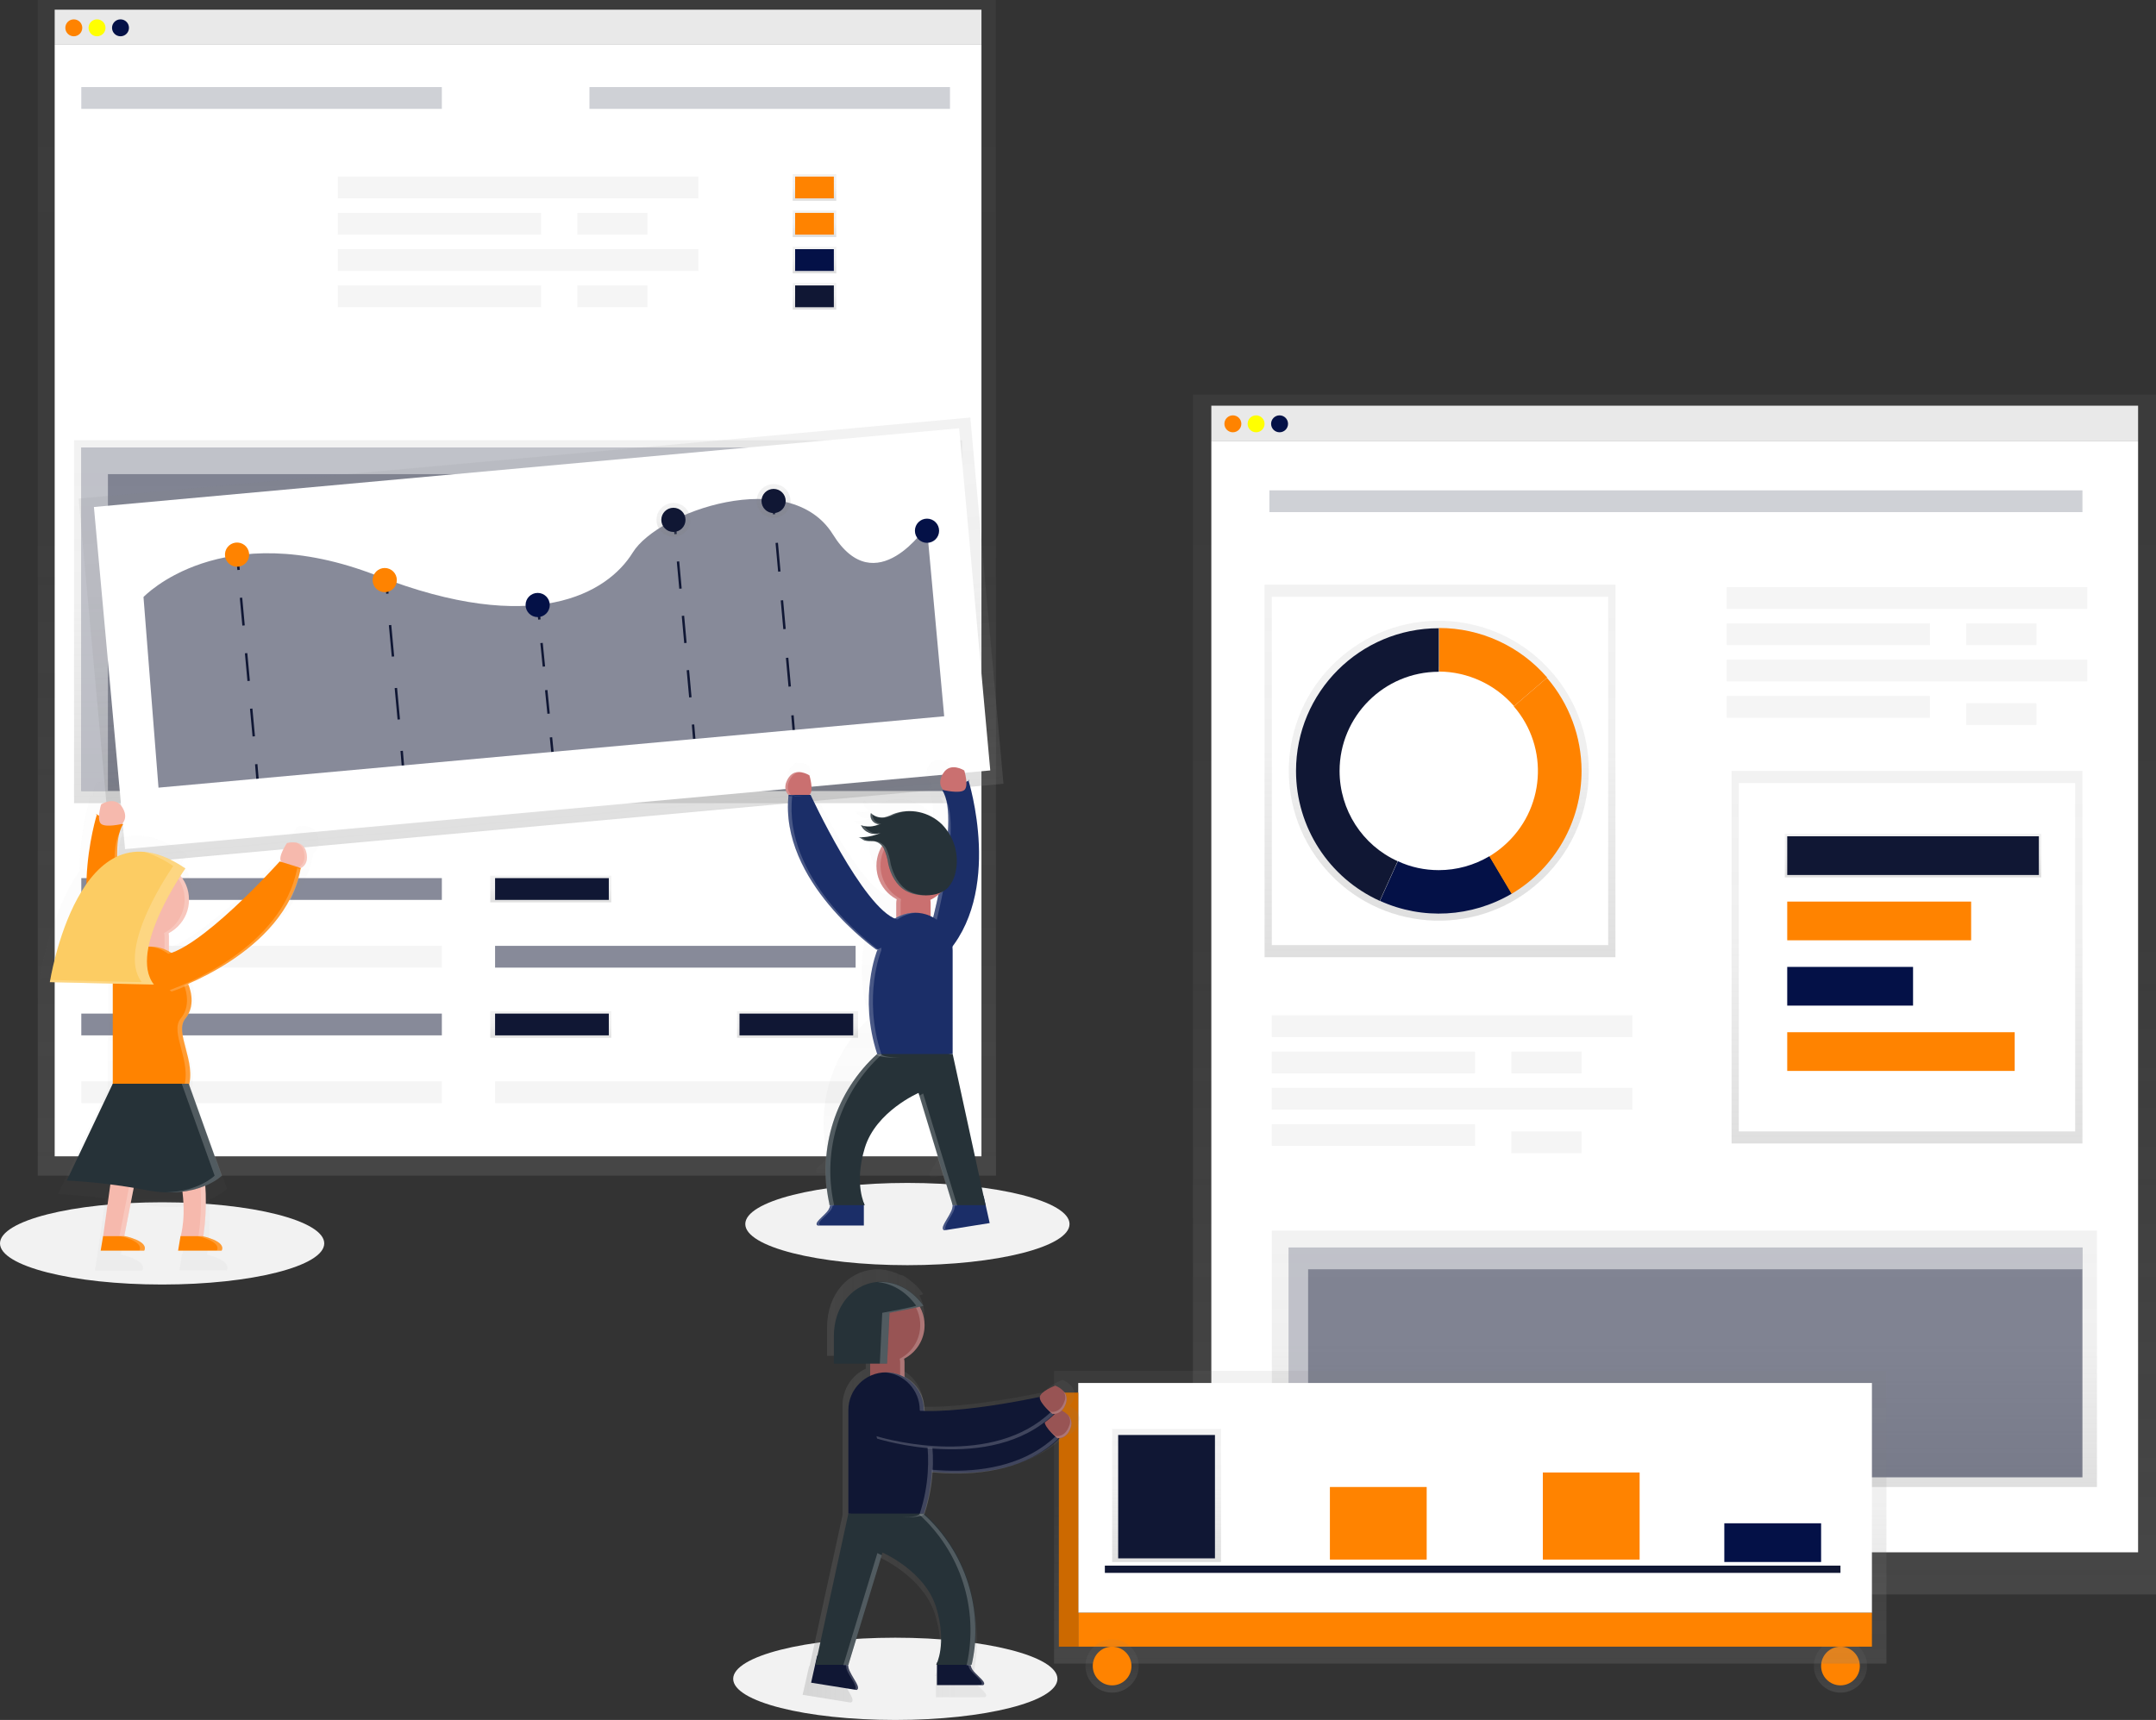 <?xml version="1.0" encoding="utf-8"?>
<!-- Generator: Adobe Illustrator 24.2.1, SVG Export Plug-In . SVG Version: 6.00 Build 0)  -->
<svg version="1.1" id="ea98fdbc-a252-4665-af64-abf278d5674c"
	 xmlns="http://www.w3.org/2000/svg" xmlns:xlink="http://www.w3.org/1999/xlink" x="0px" y="0px" viewBox="0 0 891 711"
	 style="enable-background:new 0 0 891 711;" xml:space="preserve">
<rect x="0" y="0" width="891" height="711" fill="#333333" stroke="none"/>
<style type="text/css">
	.st0{fill:#F2F2F2;}
	.st1{fill:#F5F5F5;}
	.st2{fill:url(#SVGID_1_);}
	.st3{fill:#FFFFFF;}
	.st4{fill:#FF8300;}
	.st5{fill:#FFFF00;}
	.st6{fill:#041147;}
	.st7{opacity:0.2;}
	.st8{fill:#101734;}
	.st9{opacity:0.5;fill:#101734;enable-background:new    ;}
	.st10{fill:url(#SVGID_2_);}
	.st11{fill:url(#SVGID_3_);}
	.st12{fill:url(#SVGID_4_);}
	.st13{fill:url(#SVGID_5_);}
	.st14{fill:url(#SVGID_6_);}
	.st15{fill:url(#SVGID_7_);}
	.st16{fill:url(#SVGID_8_);}
	.st17{fill:url(#SVGID_9_);}
	.st18{opacity:0.5;fill:#FFFFFF;enable-background:new    ;}
	.st19{fill:url(#SVGID_10_);}
	.st20{fill:none;stroke:#101734;stroke-miterlimit:10;}
	.st21{fill:none;stroke:#101734;stroke-miterlimit:10;stroke-dasharray:11.51,11.51;}
	.st22{fill:none;stroke:#101734;stroke-miterlimit:10;stroke-dasharray:13.06,13.06;}
	.st23{fill:none;stroke:#101734;stroke-miterlimit:10;stroke-dasharray:9.79,9.79;}
	.st24{fill:none;stroke:#101734;stroke-miterlimit:10;stroke-dasharray:11.28,11.28;}
	.st25{fill:none;stroke:#101734;stroke-miterlimit:10;stroke-dasharray:11.93,11.93;}
	.st26{fill:url(#SVGID_11_);}
	.st27{fill:url(#SVGID_12_);}
	.st28{fill:url(#SVGID_13_);}
	.st29{fill:url(#SVGID_14_);}
	.st30{fill:#CA7070;}
	.st31{fill:#1B2E68;}
	.st32{opacity:0.2;fill:#FFFFFF;enable-background:new    ;}
	.st33{fill:#263238;}
	.st34{fill:url(#SVGID_15_);}
	.st35{fill:url(#SVGID_16_);}
	.st36{fill:#F6B9AD;}
	.st37{fill:#FCCC63;}
	.st38{fill:url(#SVGID_17_);}
	.st39{fill:url(#SVGID_18_);}
	.st40{fill:url(#SVGID_19_);}
	.st41{fill:url(#SVGID_20_);}
	.st42{fill:url(#SVGID_21_);}
	.st43{fill:url(#SVGID_22_);}
	.st44{fill:url(#SVGID_23_);}
	.st45{fill:url(#SVGID_24_);}
	.st46{fill:none;stroke:#101734;stroke-width:3;stroke-miterlimit:10;}
	.st47{fill:url(#SVGID_25_);}
	.st48{fill:url(#SVGID_26_);}
	.st49{opacity:0.2;enable-background:new    ;}
	.st50{fill:url(#SVGID_27_);}
	.st51{fill:#985454;}
</style>
<ellipse class="st0" cx="370" cy="694" rx="67" ry="17"/>
<ellipse class="st0" cx="375" cy="506" rx="67" ry="17"/>
<ellipse class="st0" cx="67" cy="514" rx="67" ry="17"/>
<rect x="22.6" y="4" class="st1" width="383" height="14.5"/>
<linearGradient id="SVGID_1_" gradientUnits="userSpaceOnUse" x1="213.62" y1="225" x2="213.62" y2="711" gradientTransform="matrix(1 0 0 -1 0 711)">
	<stop  offset="0" style="stop-color:#808080;stop-opacity:0.25"/>
	<stop  offset="0.54" style="stop-color:#808080;stop-opacity:0.12"/>
	<stop  offset="1" style="stop-color:#808080;stop-opacity:0.1"/>
</linearGradient>
<rect x="15.6" class="st2" width="396" height="486"/>
<rect x="22.6" y="18.5" class="st3" width="383" height="459.5"/>
<circle class="st4" cx="30.5" cy="11.5" r="3.5"/>
<circle class="st5" cx="40.1" cy="11.5" r="3.5"/>
<circle class="st6" cx="49.8" cy="11.5" r="3.5"/>
<g class="st7">
	<rect x="33.6" y="36" class="st8" width="149" height="9"/>
</g>
<rect x="139.6" y="73" class="st1" width="149" height="9"/>
<rect x="33.6" y="363" class="st9" width="149" height="9"/>
<linearGradient id="SVGID_2_" gradientUnits="userSpaceOnUse" x1="227.62" y1="338" x2="227.62" y2="349" gradientTransform="matrix(1 0 0 -1 0 711)">
	<stop  offset="0" style="stop-color:#808080;stop-opacity:0.25"/>
	<stop  offset="0.54" style="stop-color:#808080;stop-opacity:0.12"/>
	<stop  offset="1" style="stop-color:#808080;stop-opacity:0.1"/>
</linearGradient>
<rect x="202.6" y="362" class="st10" width="50" height="11"/>
<linearGradient id="SVGID_3_" gradientUnits="userSpaceOnUse" x1="227.62" y1="282" x2="227.62" y2="293" gradientTransform="matrix(1 0 0 -1 0 711)">
	<stop  offset="0" style="stop-color:#808080;stop-opacity:0.25"/>
	<stop  offset="0.54" style="stop-color:#808080;stop-opacity:0.12"/>
	<stop  offset="1" style="stop-color:#808080;stop-opacity:0.1"/>
</linearGradient>
<rect x="202.6" y="418" class="st11" width="50" height="11"/>
<linearGradient id="SVGID_4_" gradientUnits="userSpaceOnUse" x1="329.62" y1="282" x2="329.62" y2="293" gradientTransform="matrix(1 0 0 -1 0 711)">
	<stop  offset="0" style="stop-color:#808080;stop-opacity:0.25"/>
	<stop  offset="0.54" style="stop-color:#808080;stop-opacity:0.12"/>
	<stop  offset="1" style="stop-color:#808080;stop-opacity:0.1"/>
</linearGradient>
<rect x="304.6" y="418" class="st12" width="50" height="11"/>
<rect x="204.6" y="363" class="st8" width="47" height="9"/>
<rect x="204.6" y="419" class="st8" width="47" height="9"/>
<rect x="305.6" y="419" class="st8" width="47" height="9"/>
<rect x="33.6" y="391" class="st1" width="149" height="9"/>
<rect x="204.6" y="391" class="st9" width="149" height="9"/>
<rect x="204.6" y="447" class="st1" width="149" height="9"/>
<rect x="33.6" y="419" class="st9" width="149" height="9"/>
<rect x="33.6" y="447" class="st1" width="149" height="9"/>
<rect x="139.6" y="88" class="st1" width="84" height="9"/>
<rect x="238.6" y="88" class="st1" width="29" height="9"/>
<rect x="139.6" y="118" class="st1" width="84" height="9"/>
<rect x="238.6" y="118" class="st1" width="29" height="9"/>
<rect x="139.6" y="103" class="st1" width="149" height="9"/>
<g class="st7">
	<rect x="243.6" y="36" class="st8" width="149" height="9"/>
</g>
<linearGradient id="SVGID_5_" gradientUnits="userSpaceOnUse" x1="336.62" y1="628" x2="336.62" y2="639" gradientTransform="matrix(1 0 0 -1 0 711)">
	<stop  offset="0" style="stop-color:#808080;stop-opacity:0.25"/>
	<stop  offset="0.54" style="stop-color:#808080;stop-opacity:0.12"/>
	<stop  offset="1" style="stop-color:#808080;stop-opacity:0.1"/>
</linearGradient>
<rect x="327.6" y="72" class="st13" width="18" height="11"/>
<linearGradient id="SVGID_6_" gradientUnits="userSpaceOnUse" x1="336.62" y1="613" x2="336.62" y2="624" gradientTransform="matrix(1 0 0 -1 0 711)">
	<stop  offset="0" style="stop-color:#808080;stop-opacity:0.25"/>
	<stop  offset="0.54" style="stop-color:#808080;stop-opacity:0.12"/>
	<stop  offset="1" style="stop-color:#808080;stop-opacity:0.1"/>
</linearGradient>
<rect x="327.6" y="87" class="st14" width="18" height="11"/>
<linearGradient id="SVGID_7_" gradientUnits="userSpaceOnUse" x1="336.62" y1="598" x2="336.62" y2="609" gradientTransform="matrix(1 0 0 -1 0 711)">
	<stop  offset="0" style="stop-color:#808080;stop-opacity:0.25"/>
	<stop  offset="0.54" style="stop-color:#808080;stop-opacity:0.12"/>
	<stop  offset="1" style="stop-color:#808080;stop-opacity:0.1"/>
</linearGradient>
<rect x="327.6" y="102" class="st15" width="18" height="11"/>
<rect x="328.6" y="73" class="st4" width="16" height="9"/>
<rect x="328.6" y="88" class="st4" width="16" height="9"/>
<rect x="328.6" y="103" class="st6" width="16" height="9"/>
<linearGradient id="SVGID_8_" gradientUnits="userSpaceOnUse" x1="336.62" y1="583" x2="336.62" y2="594" gradientTransform="matrix(1 0 0 -1 0 711)">
	<stop  offset="0" style="stop-color:#808080;stop-opacity:0.25"/>
	<stop  offset="0.54" style="stop-color:#808080;stop-opacity:0.12"/>
	<stop  offset="1" style="stop-color:#808080;stop-opacity:0.1"/>
</linearGradient>
<rect x="327.6" y="117" class="st16" width="18" height="11"/>
<rect x="328.6" y="118" class="st8" width="16" height="9"/>
<linearGradient id="SVGID_9_" gradientUnits="userSpaceOnUse" x1="214.12" y1="379" x2="214.12" y2="529" gradientTransform="matrix(1 0 0 -1 0 711)">
	<stop  offset="0" style="stop-color:#808080;stop-opacity:0.25"/>
	<stop  offset="0.54" style="stop-color:#808080;stop-opacity:0.12"/>
	<stop  offset="1" style="stop-color:#808080;stop-opacity:0.1"/>
</linearGradient>
<rect x="30.6" y="182" class="st17" width="367" height="150"/>
<rect x="33.6" y="185" class="st9" width="359" height="142"/>
<polygon class="st18" points="44.6,196 392.6,196 392.6,185 33.6,185 33.6,327 44.6,327 "/>
<linearGradient id="SVGID_10_" gradientUnits="userSpaceOnUse" x1="382.168" y1="223.557" x2="382.168" y2="375.557" gradientTransform="matrix(0.996 -9.063258e-02 -9.063258e-02 -0.996 -129.841 597.992)">
	<stop  offset="0" style="stop-color:#808080;stop-opacity:0.25"/>
	<stop  offset="0.54" style="stop-color:#808080;stop-opacity:0.12"/>
	<stop  offset="1" style="stop-color:#808080;stop-opacity:0.1"/>
</linearGradient>
<polygon class="st19" points="32.5,206.1 401,172.6 414.7,324 46.3,357.5 "/>
<rect x="44.5" y="193" transform="matrix(0.996 -9.063258e-02 9.063258e-02 0.996 -23.003 21.389)" class="st3" width="359" height="142"/>
<path class="st9" d="M65.5,325.6l-6.2-78.8c0,0,32-34,96.6-8.8s95.1,7.4,105.6-9.6s65-36,82.7-7.5c17.7,28.5,38.8-3.5,38.8-3.5
	l7.2,78.7L65.5,325.6z"/>
<line class="st20" x1="98" y1="229.7" x2="98.6" y2="235.6"/>
<line class="st21" x1="99.6" y1="247.1" x2="105.4" y2="310.2"/>
<line class="st20" x1="105.9" y1="315.9" x2="106.4" y2="321.9"/>
<line class="st20" x1="159.5" y1="239.4" x2="160.1" y2="245.4"/>
<line class="st22" x1="161.2" y1="258.4" x2="165.4" y2="303.9"/>
<line class="st20" x1="166" y1="310.4" x2="166.5" y2="316.4"/>
<line class="st20" x1="222.3" y1="250.1" x2="222.9" y2="256.1"/>
<line class="st23" x1="223.8" y1="265.8" x2="227.2" y2="299.9"/>
<line class="st20" x1="227.7" y1="304.8" x2="228.3" y2="310.8"/>
<line class="st20" x1="278.6" y1="214.8" x2="279.2" y2="220.8"/>
<line class="st24" x1="280.2" y1="232.1" x2="285.8" y2="293.8"/>
<line class="st20" x1="286.4" y1="299.5" x2="286.9" y2="305.4"/>
<line class="st20" x1="319.4" y1="206.6" x2="319.9" y2="212.6"/>
<line class="st25" x1="321" y1="224.4" x2="326.9" y2="289.8"/>
<line class="st20" x1="327.5" y1="295.7" x2="328" y2="301.7"/>
<ellipse transform="matrix(7.006083e-02 -0.998 0.998 7.006083e-02 -137.725 310.814)" class="st4" cx="97.8" cy="229.3" rx="5" ry="5"/>
<circle class="st4" cx="159" cy="239.8" r="5"/>
<circle class="st6" cx="222.2" cy="250.1" r="5"/>
<linearGradient id="SVGID_11_" gradientUnits="userSpaceOnUse" x1="441.178" y1="337.567" x2="441.178" y2="351.567" gradientTransform="matrix(0.996 -9.063258e-02 -9.063258e-02 -0.996 -129.851 597.996)">
	<stop  offset="0" style="stop-color:#808080;stop-opacity:0.25"/>
	<stop  offset="0.54" style="stop-color:#808080;stop-opacity:0.12"/>
	<stop  offset="1" style="stop-color:#808080;stop-opacity:0.1"/>
</linearGradient>
<circle class="st26" cx="278.3" cy="214.9" r="7"/>
<linearGradient id="SVGID_12_" gradientUnits="userSpaceOnUse" x1="483.168" y1="341.558" x2="483.168" y2="355.558" gradientTransform="matrix(0.996 -9.063258e-02 -9.063258e-02 -0.996 -129.843 597.989)">
	<stop  offset="0" style="stop-color:#808080;stop-opacity:0.25"/>
	<stop  offset="0.54" style="stop-color:#808080;stop-opacity:0.12"/>
	<stop  offset="1" style="stop-color:#808080;stop-opacity:0.1"/>
</linearGradient>
<circle class="st27" cx="319.7" cy="207.1" r="7"/>
<circle class="st8" cx="278.3" cy="214.9" r="5"/>
<circle class="st8" cx="319.7" cy="207.1" r="5"/>
<circle class="st6" cx="383.1" cy="219.4" r="5"/>
<g class="st7">
	
		<linearGradient id="SVGID_13_" gradientUnits="userSpaceOnUse" x1="547.957" y1="297.58" x2="547.957" y2="297.84" gradientTransform="matrix(1 0 0 -1 -154.5 616.52)">
		<stop  offset="0" style="stop-color:#808080;stop-opacity:0.25"/>
		<stop  offset="0.54" style="stop-color:#808080;stop-opacity:0.12"/>
		<stop  offset="1" style="stop-color:#808080;stop-opacity:0.1"/>
	</linearGradient>
	<path class="st28" d="M393.3,318.7l0.1,0.2C394.1,318.5,393.3,318.7,393.3,318.7z"/>
</g>
<g class="st7">
	
		<linearGradient id="SVGID_14_" gradientUnits="userSpaceOnUse" x1="517.603" y1="129.74" x2="517.603" y2="302.518" gradientTransform="matrix(1 0 0 -1 -154.5 616.52)">
		<stop  offset="0" style="stop-color:#808080;stop-opacity:0.25"/>
		<stop  offset="0.54" style="stop-color:#808080;stop-opacity:0.12"/>
		<stop  offset="1" style="stop-color:#808080;stop-opacity:0.1"/>
	</linearGradient>
	<path class="st29" d="M385,486.7l16.3-2.6l-2.2-10l0,0v-0.1H399l-11.5-53v-38.6c0-0.5,0-1-0.1-1.5c17.2-22.9,7-58.7,6-61.9
		c-0.2,0.1-0.5,0.2-0.8,0.4c-0.1-1.4-0.4-2.8-0.8-4.1c0,0-5-3.2-7.7,0.9c-2.4,3.6-0.6,5.8-0.1,6.3l-0.3,0.1c0.8,1.2,1.3,2.5,1.6,3.9
		c-0.2-0.3-0.3-0.7-0.5-1c-0.6-0.1-1-0.2-1-0.2l-0.1-0.1l-0.3,0.1c1.7,2.5,2.3,7,2.3,12.3c-0.6-0.8-1.3-1.6-2-2.3
		c-3.2-3-7.3-4.8-11.7-4.9h-0.8c-0.5,0-0.9,0-1.4,0.1h-0.3l-0.6,0.1l-0.7,0.1l-0.5,0.1l-0.8,0.2l-0.3,0.1c-0.3,0.1-0.7,0.2-1,0.4
		c-1.1,0.5-2.2,0.9-3.4,1.2c-0.2,0-0.3,0-0.5,0l0,0c-1.3,0.1-2.7-0.3-3.8-1.1l-0.4-0.3c-0.1-0.1-0.3-0.2-0.4-0.4
		c-0.1,0.3-0.2,0.7-0.2,1.1c0.1,0.9,0.5,1.7,1.2,2.3c0.2,0.2,0.4,0.3,0.6,0.4c0.3,0.2,0.7,0.3,1.1,0.3h0.4h-0.1
		c-0.2,0.1-0.5,0.2-0.7,0.3h0c-0.3,0.1-0.5,0.2-0.8,0.2l0,0c-1.3,0.3-2.7,0.4-4,0.1l0,0l-0.4-0.1c-0.2-0.1-0.4-0.1-0.6-0.2
		c0.1,0.2,0.1,0.3,0.2,0.4l0.1,0.1l0.2,0.3l0.1,0.1l0.2,0.2l0.1,0.1l0.2,0.2l0.1,0.1l0.4,0.3l0.1,0.1l0.3,0.2l0.2,0.1l0.2,0.1
		l0.2,0.1l0.2,0.1l0.2,0.1l0.3,0.1l0.4,0.1l0.3,0.1h0.2h0.2h0.3h1c0.5,0,1-0.2,1.5-0.4l-0.9,0.4l0,0l-0.5,0.2l-0.5,0.2l-0.5,0.1
		l-0.5,0.1l-0.5,0.1l-0.5,0.1l-0.5,0.1l-0.5,0.1l-0.4,0.1l-0.6,0.1h-0.4h-0.6h-0.3h-1c0.6,0.2,1.1,0.4,1.5,0.8
		c0.3,0.2,0.6,0.4,0.9,0.5c0.1,0,0.3,0.1,0.5,0.1h0.1h0.3h1.4h0.4c0.9,0.1,1.8,0.4,2.6,0.8c0.4,0.3,0.8,0.6,1.1,1
		c-0.1,0.2-0.3,0.5-0.4,0.7s-0.2,0.4-0.3,0.6c-0.2,0.4-0.4,0.8-0.5,1.3c-0.6,1.6-0.9,3.2-0.9,4.9c0,0.3,0,0.6,0,0.9
		c0,0.1,0,0.2,0,0.2c0,0.2,0,0.5,0.1,0.7v0.2c0,0.3,0.1,0.6,0.2,0.9v0.2c0.1,0.2,0.1,0.5,0.2,0.7l0.1,0.2c0.2,0.6,0.4,1.1,0.6,1.7
		l0.1,0.2c0.1,0.2,0.2,0.5,0.3,0.7v0.1c0.1,0.3,0.3,0.5,0.5,0.8v0.1c0.1,0.2,0.3,0.5,0.5,0.7l0.1,0.1c0.4,0.5,0.8,1,1.2,1.4l0,0
		c1.1,1.1,2.4,2.1,3.8,2.8c0,0.2-0.1,0.4-0.1,0.6l0,0c0,0.2,0,0.5,0,0.7v5.3c-0.3,0.2-0.6,0.3-0.9,0.5c-12.5-5.7-31.2-46-31.2-46
		h-0.5c1.8-1.4,0-7.3,0-7.3c-1.1-0.6-2.3-1-3.5-1.2h-1h-0.2h-0.1h-0.2h-0.1l-0.2,0.1h-0.1l-0.3,0.1l0,0l-0.3,0.1l-0.1,0l-0.2,0.1
		l-0.1,0.6l-0.2,0.1l-0.1,0.1l-0.2,0.1l-0.1,0.1l-0.2,0.2l-0.1,0.1l-0.2,0.2l-0.1,0.1l-0.2,0.3c-2.7,4.1,0,6.4,0,6.4
		c-0.2,1.6-0.3,3.2-0.2,4.8c-0.2,29.5,31.3,52.3,32.9,53.4c-0.7,1.8-6.6,18.1,0.1,38.5c0,0,0,0.1,0.1,0.1
		c-15.4,14.2-22.1,35.4-17.7,55.9l0.1,0.6h0.3c0,0.1-0.1,0.3-0.1,0.4c-0.1,0.2-0.2,0.5-0.3,0.7c-0.2,0.4-0.4,0.7-0.7,1.1l0,0
		c-0.3,0.4-0.7,0.7-1,1.1l-0.4,0.4c-1.6,1.5-3.2,3-2,3.6h17.2v-7.5h0.3c0,0-0.1-0.2-0.3-0.7v-0.1h-0.1c-0.9-2.3-3-9.5,0.4-20.6
		c4.1-13.7,20-20.5,20-20.5l0.3,1h-0.1l12.5,41c0,0.2,0,0.3,0,0.5c-0.1,0.4-0.1,0.8-0.3,1.1c-0.1,0.3-0.2,0.6-0.3,0.8
		c-0.8,1.6-2.1,3.5-2.7,4.9c-0.1,0.2-0.2,0.4-0.2,0.6c-0.1,0.2-0.1,0.5-0.1,0.7c0,0.3,0.2,0.6,0.5,0.7l0,0h0.2L385,486.7L385,486.7z
		 M380.2,370c-0.3-0.2-0.6-0.3-1-0.5v-5c0-0.4,0-0.8-0.1-1.1c1.1-0.5,2.1-1.2,3-1.9C381.5,364.5,380.8,367.4,380.2,370L380.2,370z"
		/>
</g>
<path class="st30" d="M325.9,328.6c0,0-3-2.5,0-7.1s8.6-1,8.6-1s2,6.5,0,8.1S325.9,328.6,325.9,328.6z"/>
<path id="cbb1ca8a-3a06-4d8d-9881-c3637d2b9b50" class="st31" d="M357,497.3h-13.9c0.1,1.3-0.4,2.6-1.3,3.6
	c-1.9,2.2-5.6,4.8-3.9,5.7H357V497.3z"/>
<path class="st32" d="M342.9,500.8c0.9-0.9,1.4-2.2,1.3-3.6h-1c0.1,1.3-0.4,2.6-1.3,3.6c-1.9,2.2-5.6,4.8-3.9,5.7h1
	C337.2,505.6,341,503,342.9,500.8z"/>
<path id="ec846da8-b8c9-4838-98ee-b96510078eab" class="st31" d="M406.5,494.4l-13,2.1c0.4,1.5,0.2,3.2-0.6,4.6
	c-1.4,3-4.6,6.7-2.7,7.5l18.8-3L406.5,494.4z"/>
<path class="st31" d="M400.2,322.5c0,0,14.9,46.9-10.1,72.9l-7.2-5.5c0,0,14.7-51.2,6.5-63.2C403.9,321.8,400.2,322.5,400.2,322.5z"
	/>
<path class="st30" d="M389.9,326.6c0,0-3-2.5,0-7.1s8.6-1,8.6-1s2,6.5,0,8.1S389.9,326.6,389.9,326.6z"/>
<path class="st32" d="M393.9,501.1c0.7-1.4,1-3,0.6-4.6l12-2v-0.2l-13,2.2c0.4,1.5,0.2,3.2-0.6,4.6c-1.4,3-4.6,6.7-2.7,7.5l0.8-0.1
	C389.6,507.5,392.5,503.9,393.9,501.1z"/>
<path class="st30" d="M377.5,366.2L377.5,366.2c3.9,0,7.1,3.2,7.1,7.1v6.8c0,3.9-3.2,7.1-7.1,7.1l0,0c-3.9,0-7.1-3.2-7.1-7.1v-6.8
	C370.5,369.3,373.6,366.2,377.5,366.2z"/>
<path class="st32" d="M383.9,392.8c0,0,14.6-50.6,6.6-63c-0.7-0.1-1.2-0.2-1.2-0.2l-0.1-0.1l-0.4,0.1c8.2,12-6.5,63.2-6.5,63.2
	l7.2,5.5l0.6-0.7L383.9,392.8z"/>
<circle class="st30" cx="377.8" cy="357.9" r="15.6"/>
<path class="st32" d="M372.2,380v-6.8c0-0.5,0.1-1,0.2-1.5c-7.7-3.9-10.7-13.4-6.8-21c2.5-4.9,7.5-8.1,13-8.5h-0.9
	c-8.6,0-15.6,7-15.6,15.6c0,5.9,3.3,11.2,8.5,13.9c-0.1,0.5-0.2,1-0.2,1.5v6.8c0,3.9,3.1,7,6.9,7.1c0.3,0,0.7,0,1-0.1
	C374.9,386.6,372.2,383.6,372.2,380z"/>
<path class="st31" d="M393.7,435.7c0,0-30.1,3.4-31.2,0c-7.8-23.9,0-42.8,0-42.8c0-8.6,7-15.6,15.6-15.6l0,0c8.6,0,15.6,7,15.6,15.6
	V435.7z"/>
<path class="st33" d="M393.7,435.7l13.6,62.5h-13.6l-14.1-46.4c0,0-17.6,7.6-22.2,22.7s0,23.7,0,23.7h-14.6l-0.1-0.7
	c-4.9-22.7,2.6-46.2,19.8-61.8l0,0"/>
<path class="st32" d="M364.2,435.7c-7.8-23.9,0-42.8,0-42.8c0-8.2,6.4-15.1,14.6-15.6c-0.3,0-0.7,0-1,0l0,0c-8.6,0-15.6,7-15.6,15.6
	c0,0-7.8,18.9,0,42.8c0.4,1.2,4.5,1.6,9.6,1.5C367.7,437.1,364.5,436.7,364.2,435.7z"/>
<path class="st31" d="M362.2,392.6c0,0-40.3-28.2-36.3-64h9.1c0,0,21.7,46.9,35.5,51.4S362.2,392.6,362.2,392.6z"/>
<g class="st7">
	<path class="st3" d="M379.8,452.9l13.8,45.5h2l-14.1-46.4C381.5,452.1,380.9,452.4,379.8,452.9z"/>
	<path class="st3" d="M364.4,435.9h-2c-17.2,15.6-24.7,39.1-19.8,61.8l0.1,0.7h2l-0.1-0.7C339.7,475.1,347.3,451.5,364.4,435.9z"/>
</g>
<path class="st32" d="M327.4,329.1h-1.5c-4,35.8,36.3,64,36.3,64l1-0.4C358.5,389.3,323.6,362.5,327.4,329.1z"/>
<path class="st33" d="M365.3,350.9c0.9,2,1.5,4.1,1.8,6.3c1,4.4,3.3,8.8,7.2,11c2.2,1.2,4.6,1.8,7,1.9c3.7,0.2,7.8-0.5,10.4-3.1
	c1.6-1.8,2.7-4,3.2-6.4c1.6-7.2-0.5-14.6-5.7-19.9c-5.3-5.1-13.1-6.8-20-4.2c-1.2,0.6-2.5,1.1-3.8,1.4c-2,0.3-4.1-0.4-5.5-1.8
	c-0.6,1.8,0.5,3.8,2.3,4.4c0.3,0.1,0.7,0.2,1.1,0.2c-2.3,1.1-5,1.3-7.5,0.4c1.4,3,4.9,4.4,8,3.2c-2.8,1.3-5.9,1.9-9,1.8
	c0.6,0,1.9,1.2,2.7,1.4c1,0.2,2,0.2,3,0.2C362.5,347.7,364.4,349,365.3,350.9z"/>
<g class="st7">
	<path class="st3" d="M363.2,340.5c-1.2,0.6-2.4,0.9-3.7,1c1.6,0.1,3.2-0.2,4.7-1c-1.9,0-3.5-1.6-3.6-3.5c0-0.1,0-0.2,0-0.3
		c-0.3-0.2-0.6-0.4-0.8-0.7c-0.6,1.8,0.5,3.8,2.3,4.4C362.5,340.5,362.9,340.5,363.2,340.5z"/>
	<path class="st3" d="M366.4,337.9c1.3-0.3,2.6-0.8,3.8-1.4c1.9-0.8,3.9-1.2,6-1.2c-2.4-0.1-4.8,0.3-7,1.2c-1.2,0.6-2.5,1.1-3.8,1.4
		c-0.2,0-0.4,0-0.5,0.1C365.4,338,365.9,338,366.4,337.9z"/>
	<path class="st3" d="M358.4,347.4c-0.8-0.2-2.1-1.4-2.7-1.4c3.1,0,6.2-0.6,9-1.8c-0.6,0.3-1.3,0.4-2,0.4c-2.6,1-5.3,1.5-8,1.4
		c0.6,0,1.9,1.2,2.7,1.4c0.7,0.2,1.4,0.2,2.1,0.2C359.1,347.6,358.8,347.5,358.4,347.4z"/>
	<path class="st3" d="M382.3,370.1c-2.4-0.1-4.8-0.7-7-1.9c-3.9-2.3-6.1-6.6-7.2-11c-0.3-2.2-0.9-4.3-1.8-6.3
		c-0.9-1.9-2.8-3.1-4.9-3.2c-0.5,0-1,0-1.5,0h0.5c2.1,0.1,4,1.3,4.9,3.2c0.9,2,1.5,4.1,1.8,6.3c1,4.4,3.3,8.8,7.2,11
		c2.2,1.2,4.6,1.8,7,1.9c0.6,0,1.2,0,1.8,0H382.3z"/>
	<path class="st3" d="M362.1,344.5c-2.1-0.2-4.1-1.4-5.1-3.3c-0.4-0.1-0.8-0.2-1.2-0.3C356.9,343.3,359.4,344.7,362.1,344.5z"/>
</g>
<path class="st32" d="M326.9,328.6c0,0-3-2.5,0-7.1c0.8-1.3,2.2-2.2,3.7-2.3c-1.9-0.2-3.7,0.7-4.7,2.3c-3,4.5,0,7.1,0,7.1
	c1.9,0.4,3.9,0.7,5.9,0.7C330.2,329.2,328.5,329,326.9,328.6z"/>
<g class="st7">
	
		<linearGradient id="SVGID_15_" gradientUnits="userSpaceOnUse" x1="191.311" y1="287.67" x2="191.311" y2="287.98" gradientTransform="matrix(1 0 0 -1 -154.5 616.52)">
		<stop  offset="0" style="stop-color:#808080;stop-opacity:0.25"/>
		<stop  offset="0.54" style="stop-color:#808080;stop-opacity:0.12"/>
		<stop  offset="1" style="stop-color:#808080;stop-opacity:0.1"/>
	</linearGradient>
	<path class="st34" d="M37,328.8l0.1-0.3C37.1,328.6,36,328.4,37,328.8z"/>
</g>
<g class="st7">
	
		<linearGradient id="SVGID_16_" gradientUnits="userSpaceOnUse" x1="228.214" y1="91.17" x2="228.214" y2="293.632" gradientTransform="matrix(1 0 0 -1 -154.5 616.52)">
		<stop  offset="0" style="stop-color:#808080;stop-opacity:0.25"/>
		<stop  offset="0.54" style="stop-color:#808080;stop-opacity:0.12"/>
		<stop  offset="1" style="stop-color:#808080;stop-opacity:0.1"/>
	</linearGradient>
	<path class="st35" d="M131.2,345.6c-0.1-0.3-0.2-0.6-0.4-0.9c0-0.1-0.1-0.2-0.1-0.3c-0.1-0.2-0.2-0.4-0.3-0.5l-0.2-0.3
		c-0.1-0.1-0.2-0.3-0.3-0.4l-0.2-0.2c-0.1-0.1-0.2-0.2-0.4-0.3l-0.2-0.2l-0.4-0.2l-0.2-0.1l-0.5-0.2l-0.2-0.1
		c-0.2-0.1-0.4-0.1-0.6-0.2l0,0c-1.5-0.3-3-0.2-4.4,0.1c0,0-4.2,6.2-2.6,8.4l-0.5-0.2c0,0-31.1,34.7-48.7,41.2
		c-0.4-0.3-0.9-0.6-1.4-0.9v-6.5c0-0.3,0-0.5,0-0.8l0,0c0-0.3-0.1-0.5-0.1-0.8l0.1-0.1l0.5-0.3l0.8-0.5l0.5-0.3
		c0.4-0.2,0.7-0.5,1-0.8l0.4-0.3c0.2-0.2,0.5-0.4,0.7-0.6l0.4-0.4c0.3-0.3,0.5-0.6,0.8-0.9l0.3-0.3c0.2-0.3,0.5-0.6,0.7-0.9l0.3-0.4
		c0.2-0.3,0.4-0.6,0.6-0.9l0.2-0.3c0.2-0.4,0.4-0.8,0.6-1.3l0.2-0.4c0.1-0.4,0.3-0.7,0.4-1.1c0-0.1,0.1-0.2,0.1-0.4
		c0.1-0.5,0.3-0.9,0.4-1.4c0-0.1,0-0.2,0.1-0.3c0.1-0.4,0.1-0.8,0.2-1.2c0-0.1,0-0.3,0-0.4c0-0.5,0.1-1,0.1-1.5
		c0-3.9-1.3-7.7-3.8-10.7c1.3-2.1,2.2-3.3,2.2-3.3c-0.8-0.5-1.6-1-2.4-1.5l-0.8-0.5c-0.5-0.3-1-0.6-1.6-0.9l-0.9-0.5
		c-0.5-0.2-0.9-0.5-1.4-0.7l-0.9-0.4l-1.3-0.6l-0.9-0.4c-0.4-0.2-0.9-0.3-1.3-0.5l-0.8-0.3c-0.4-0.1-0.9-0.3-1.3-0.4l-0.7-0.2
		c-0.5-0.1-1-0.2-1.5-0.3l-0.5-0.1c-0.7-0.1-1.3-0.2-2-0.3l0,0c-4.1-0.4-8.2,0.2-12,1.8c0.2-4.8,1-8.7,2.7-11.2l-0.4-0.1l-0.1,0.1
		c0,0-0.5,0.1-1.3,0.2c-0.2,0.4-0.5,0.8-0.6,1.2c0.3-1.7,1-3.3,1.9-4.8l-0.4-0.1c0.6-0.6,2.7-3.2-0.1-7.5c-3.3-4.9-9.3-1.1-9.3-1.1
		c-0.5,1.6-0.8,3.3-0.9,5c-0.5-0.2-0.8-0.3-1-0.4c-2.9,10.2-4.5,20.7-4.7,31.4c-10.9,15.5-15.4,38.3-16.3,43.2l0,0l-0.1,0.4l0,0
		c-0.1,0.4-0.1,0.5-0.1,0.5l28.3,0.7c0,0.1,0,0.2,0,0.3v44.8l-20.6,43.6c0,0,7.8,0.2,19.6,1.8l-3.3,23.3l0,0l-1.1,6.5h19.6
		c2.2-4.4-8.7-6.5-8.7-6.5h-0.2l4.2-21.8c1.9,0.3,3.8,0.6,5.8,1c2.9,0.6,5.9,0.9,8.8,1l0,0c2.5,0.1,4.9,0,7.4-0.3
		c1.4,11.8-0.4,18.8-0.8,20h-0.1l-1.1,6.5h19.6c1.9-3.8-6.1-6-8.2-6.4l0.1-0.6c1-7.4,1.3-14.8,0.8-22.2c2.5-1,4.9-2.4,7-4.2l0,0
		l0.3-0.2l0,0l0.1-0.1l-14.6-41c2.7-11.6-6.8-23.8-1.7-29.9s2-13.9,1.4-15.2c13.7-6,41.5-21,49.2-47c0.6-1.8,1-3.7,1.4-5.6
		C129,352.9,132.9,351.3,131.2,345.6z"/>
</g>
<path class="st4" d="M40.1,336.5c0,0-14.9,46.9,10.1,72.9l7.2-5.5c0,0-14.7-51.2-6.5-63.2C36.3,335.8,40.1,336.5,40.1,336.5z"/>
<path class="st36" d="M50.4,340.6c0,0,3-2.5,0-7.1s-8.6-1-8.6-1s-2,6.5,0,8.1S50.4,340.6,50.4,340.6z"/>
<path class="st36" d="M62.7,401.1L62.7,401.1c-3.9,0-7.1-3.2-7.1-7.1v-6.8c0-3.9,3.2-7.1,7.1-7.1h0c3.9,0,7.1,3.2,7.1,7.1v6.8
	C69.8,397.9,66.6,401.1,62.7,401.1z"/>
<path class="st32" d="M56.3,406.8c0,0-14.6-50.6-6.6-63c0.7-0.1,1.1-0.2,1.1-0.2l0.1-0.1l0.4,0.1c-8.2,12,6.5,63.2,6.5,63.2
	l-7.2,5.5l-0.6-0.7L56.3,406.8z"/>
<circle class="st36" cx="62.5" cy="371.9" r="15.6"/>
<path class="st32" d="M68,394v-6.8c0-0.5-0.1-1-0.2-1.5c7.7-3.9,10.7-13.4,6.8-21c-2.5-4.9-7.5-8.1-13-8.5h0.9
	c8.6,0,15.6,7,15.6,15.6c0,5.9-3.3,11.2-8.5,13.9c0.1,0.5,0.2,1,0.2,1.5v6.8c0,3.9-3.1,7-6.9,7.1c-0.3,0-0.7,0-1-0.1
	C65.4,400.6,68,397.6,68,394z"/>
<path class="st4" d="M46.6,449.7c0,0,30.1,3.4,31.2,0c3.6-11-6-22.9-1.2-28.7c5-6,1.2-14.1,1.2-14.1c0-8.6-7-15.6-15.6-15.6l0,0
	c-8.6,0-15.6,7-15.6,15.6L46.6,449.7z"/>
<path class="st32" d="M76.7,421c5-6,1.2-14.1,1.2-14.1c0-8.6-7-15.6-15.6-15.6c-0.3,0-0.7,0-1,0c8.2,0.5,14.6,7.3,14.6,15.6
	c0,0,3.8,8.1-1.2,14.1c-4.8,5.8,4.8,17.7,1.2,28.7c-0.3,1-3.4,1.5-7.6,1.5c5.1,0,9.2-0.3,9.6-1.5C81.5,438.7,71.8,426.8,76.7,421z"
	/>
<path class="st36" d="M71.4,448.7L71.4,448.7c11,15.6,15.9,39.2,12.7,61.8l-0.1,0.7h-9.4c0,0,2.9-8.6,0-23.7
	c-1.8-9.1-6.9-17.1-14.2-22.7l-9.1,46.4h-8.7l8.7-62.5H71.4z"/>
<path class="st36" d="M124.4,358.8c0,0,3.6-1.5,2.1-6.8s-7.9-3.5-7.9-3.5s-3.9,5.7-2.4,7.7S124.4,358.8,124.4,358.8z"/>
<path class="st4" d="M70.9,409.4c0,0,46.8-15.2,53.4-50.6l-8.7-2.7c0,0-34.4,38.5-49,38.7S70.9,409.4,70.9,409.4z"/>
<path class="st32" d="M122.8,358.9l1.5,0.4c-6.6,35.4-53.4,50.6-53.4,50.6l-0.8-0.6C75.5,407.3,116.6,391.9,122.8,358.9z"/>
<g class="st7">
	<path class="st3" d="M58.4,464.8l-9.1,46.4h2l8.8-45C59.6,465.7,59,465.3,58.4,464.8z"/>
	<path class="st3" d="M71.4,448.7h-2c11,15.6,15.9,39.2,12.7,61.8l-0.1,0.7h2l0.1-0.7C87.3,487.9,82.4,464.3,71.4,448.7z"/>
</g>
<path class="st32" d="M123.4,358.5c0,0,3.6-1.5,2.1-6.8c-0.4-1.5-1.5-2.7-2.9-3.3c1.9,0.3,3.4,1.7,3.9,3.6c1.6,5.2-2.1,6.8-2.1,6.8
	c-2-0.2-4-0.5-5.9-1.1C120.1,358.1,121.8,358.4,123.4,358.5z"/>
<path class="st33" d="M46.6,448l-19,40c11.1,0.6,22.1,1.9,33,4c21,4,31-6,31-6L78,448H46.6z"/>
<path class="st4" d="M51.6,511c0,0,10,2,8,6h-18l1-6H51.6z"/>
<path class="st4" d="M83.6,511c0,0,10,2,8,6h-18l1-6H83.6z"/>
<path class="st37" d="M76.6,359c0,0-24,34-13,48l-43-1C20.6,406,32.6,329,76.6,359z"/>
<path class="st32" d="M76.6,359c-6.2-4.2-11.8-6.3-16.8-6.8c4.2,1.3,8.2,3.3,11.8,5.8c0,0-24,34-13,48l-37.9-0.9
	c-0.1,0.6-0.1,0.9-0.1,0.9l43,1C52.6,393,76.6,359,76.6,359z"/>
<path class="st32" d="M78.1,448h-3l13.6,38c0,0-6.5,6.5-19.9,6.9c15.5,0.5,22.9-6.9,22.9-6.9L78.1,448z"/>
<path class="st32" d="M51.6,511h-2c0,0,10,2,8,6h2C61.6,513,51.6,511,51.6,511z"/>
<path class="st32" d="M83.6,511h-2c0,0,10,2,8,6h2C93.6,513,83.6,511,83.6,511z"/>
<rect x="500.6" y="167.7" class="st1" width="383" height="14.5"/>
<linearGradient id="SVGID_17_" gradientUnits="userSpaceOnUse" x1="692" y1="51.95" x2="692" y2="547.95" gradientTransform="matrix(1 0 0 -1 0 711)">
	<stop  offset="0" style="stop-color:#808080;stop-opacity:0.25"/>
	<stop  offset="0.54" style="stop-color:#808080;stop-opacity:0.12"/>
	<stop  offset="1" style="stop-color:#808080;stop-opacity:0.1"/>
</linearGradient>
<rect x="493" y="163.1" class="st38" width="398" height="496"/>
<rect x="500.6" y="182.2" class="st3" width="383" height="459.5"/>
<circle class="st4" cx="509.5" cy="175.2" r="3.5"/>
<circle class="st5" cx="519.1" cy="175.2" r="3.5"/>
<circle class="st6" cx="528.8" cy="175.2" r="3.5"/>
<g class="st7">
	<rect x="524.6" y="202.7" class="st8" width="336" height="9"/>
</g>
<linearGradient id="SVGID_18_" gradientUnits="userSpaceOnUse" x1="595.12" y1="315.32" x2="595.12" y2="469.32" gradientTransform="matrix(1 0 0 -1 0 711)">
	<stop  offset="0" style="stop-color:#808080;stop-opacity:0.25"/>
	<stop  offset="0.54" style="stop-color:#808080;stop-opacity:0.12"/>
	<stop  offset="1" style="stop-color:#808080;stop-opacity:0.1"/>
</linearGradient>
<rect x="522.6" y="241.7" class="st39" width="145" height="154"/>
<rect x="525.6" y="246.7" class="st3" width="139" height="144"/>
<linearGradient id="SVGID_19_" gradientUnits="userSpaceOnUse" x1="788.12" y1="238.32" x2="788.12" y2="392.32" gradientTransform="matrix(1 0 0 -1 0 711)">
	<stop  offset="0" style="stop-color:#808080;stop-opacity:0.25"/>
	<stop  offset="0.54" style="stop-color:#808080;stop-opacity:0.12"/>
	<stop  offset="1" style="stop-color:#808080;stop-opacity:0.1"/>
</linearGradient>
<rect x="715.6" y="318.7" class="st40" width="145" height="154"/>
<rect x="718.6" y="323.7" class="st3" width="139" height="144"/>
<linearGradient id="SVGID_20_" gradientUnits="userSpaceOnUse" x1="696.12" y1="96.32" x2="696.12" y2="202.32" gradientTransform="matrix(1 0 0 -1 0 711)">
	<stop  offset="0" style="stop-color:#808080;stop-opacity:0.25"/>
	<stop  offset="0.54" style="stop-color:#808080;stop-opacity:0.12"/>
	<stop  offset="1" style="stop-color:#808080;stop-opacity:0.1"/>
</linearGradient>
<rect x="525.6" y="508.7" class="st41" width="341" height="106"/>
<rect x="532.6" y="515.7" class="st9" width="328" height="95"/>
<polygon class="st18" points="540.6,524.7 860.6,524.7 860.6,515.7 532.6,515.7 532.6,610.7 540.6,610.7 "/>
<linearGradient id="SVGID_21_" gradientUnits="userSpaceOnUse" x1="749.09" y1="235.854" x2="749.09" y2="359.856" gradientTransform="matrix(1 0 0 -1 -154.5 616.52)">
	<stop  offset="0" style="stop-color:#808080;stop-opacity:0.25"/>
	<stop  offset="0.54" style="stop-color:#808080;stop-opacity:0.12"/>
	<stop  offset="1" style="stop-color:#808080;stop-opacity:0.1"/>
</linearGradient>
<path class="st42" d="M641.6,278.2c-22.3-26-61.5-28.9-87.4-6.6c-26,22.3-28.9,61.5-6.6,87.4c22.3,26,61.5,28.9,87.4,6.6
	c13.7-11.8,21.6-28.9,21.6-47C656.6,303.8,651.3,289.5,641.6,278.2z M616.6,355.7c-20.4,12.1-46.8,5.4-58.9-15.1
	c-12.1-20.4-5.4-46.8,15.1-58.9s46.8-5.4,58.9,15.1c3.9,6.6,6,14.2,6,21.9C637.7,333.9,629.7,348,616.6,355.7L616.6,355.7z"/>
<path class="st4" d="M625.7,291.9l13.7-11.8c-11.2-13-27.5-20.5-44.7-20.5v18C606.6,277.7,617.9,282.9,625.7,291.9z"/>
<path class="st6" d="M594.6,359.7c-5.8,0-11.6-1.2-16.9-3.7l-7.4,16.4c17.6,8,37.9,6.8,54.5-3l-9.2-15.5
	C609.2,357.7,602,359.7,594.6,359.7z"/>
<path class="st4" d="M653.6,318.7c0-14.1-5.1-27.8-14.3-38.5l-13.7,11.8c14.8,17.1,12.9,42.9-4.2,57.7c-1.8,1.6-3.8,3-5.9,4.3
	l9.2,15.5C642.7,358.8,653.6,339.5,653.6,318.7z"/>
<path class="st8" d="M553.6,318.7c0-22.6,18.4-41,41-41l0,0v-18c-32.6,0-59,26.4-59,59c0,23.2,13.6,44.2,34.6,53.7l7.4-16.4
	C563,349.4,553.6,334.8,553.6,318.7z"/>
<linearGradient id="SVGID_22_" gradientUnits="userSpaceOnUse" x1="790.62" y1="348.32" x2="790.62" y2="366.32" gradientTransform="matrix(1 0 0 -1 0 711)">
	<stop  offset="0" style="stop-color:#808080;stop-opacity:0.25"/>
	<stop  offset="0.54" style="stop-color:#808080;stop-opacity:0.12"/>
	<stop  offset="1" style="stop-color:#808080;stop-opacity:0.1"/>
</linearGradient>
<rect x="737.6" y="344.7" class="st43" width="106" height="18"/>
<rect x="738.6" y="345.7" class="st8" width="104" height="16"/>
<rect x="738.6" y="372.7" class="st4" width="76" height="16"/>
<rect x="738.6" y="399.7" class="st6" width="52" height="16"/>
<rect x="738.6" y="426.7" class="st4" width="94" height="16"/>
<rect x="525.6" y="419.7" class="st1" width="149" height="9"/>
<rect x="525.6" y="434.7" class="st1" width="84" height="9"/>
<rect x="624.6" y="434.7" class="st1" width="29" height="9"/>
<rect x="624.6" y="467.7" class="st1" width="29" height="9"/>
<rect x="525.6" y="464.7" class="st1" width="84" height="9"/>
<rect x="525.6" y="449.7" class="st1" width="149" height="9"/>
<rect x="713.6" y="242.7" class="st1" width="149" height="9"/>
<rect x="713.6" y="257.7" class="st1" width="84" height="9"/>
<rect x="812.6" y="257.7" class="st1" width="29" height="9"/>
<rect x="812.6" y="290.7" class="st1" width="29" height="9"/>
<rect x="713.6" y="287.7" class="st1" width="84" height="9"/>
<rect x="713.6" y="272.7" class="st1" width="149" height="9"/>
<linearGradient id="SVGID_23_" gradientUnits="userSpaceOnUse" x1="760.62" y1="11.32" x2="760.62" y2="33.32" gradientTransform="matrix(1 0 0 -1 0 711)">
	<stop  offset="0" style="stop-color:#808080;stop-opacity:0.25"/>
	<stop  offset="0.54" style="stop-color:#808080;stop-opacity:0.12"/>
	<stop  offset="1" style="stop-color:#808080;stop-opacity:0.1"/>
</linearGradient>
<circle class="st44" cx="760.6" cy="688.7" r="11"/>
<circle class="st4" cx="760.6" cy="688.7" r="8"/>
<linearGradient id="SVGID_24_" gradientUnits="userSpaceOnUse" x1="607.62" y1="23.32" x2="607.62" y2="144.32" gradientTransform="matrix(1 0 0 -1 0 711)">
	<stop  offset="0" style="stop-color:#808080;stop-opacity:0.25"/>
	<stop  offset="0.54" style="stop-color:#808080;stop-opacity:0.12"/>
	<stop  offset="1" style="stop-color:#808080;stop-opacity:0.1"/>
</linearGradient>
<rect x="435.6" y="566.7" class="st45" width="344" height="121"/>
<rect x="445.6" y="571.7" class="st3" width="328" height="95"/>
<line class="st46" x1="456.6" y1="648.7" x2="760.6" y2="648.7"/>
<linearGradient id="SVGID_25_" gradientUnits="userSpaceOnUse" x1="482.12" y1="65.32" x2="482.12" y2="120.32" gradientTransform="matrix(1 0 0 -1 0 711)">
	<stop  offset="0" style="stop-color:#808080;stop-opacity:0.25"/>
	<stop  offset="0.54" style="stop-color:#808080;stop-opacity:0.12"/>
	<stop  offset="1" style="stop-color:#808080;stop-opacity:0.1"/>
</linearGradient>
<rect x="459.6" y="590.7" class="st47" width="45" height="55"/>
<rect x="462.1" y="593.2" class="st8" width="40" height="51"/>
<rect x="712.6" y="629.7" class="st6" width="40" height="16"/>
<rect x="637.6" y="608.7" class="st4" width="40" height="36"/>
<rect x="549.6" y="614.7" class="st4" width="40" height="30"/>
<rect x="445.6" y="666.7" class="st4" width="328" height="14"/>
<linearGradient id="SVGID_26_" gradientUnits="userSpaceOnUse" x1="459.62" y1="11.32" x2="459.62" y2="33.32" gradientTransform="matrix(1 0 0 -1 0 711)">
	<stop  offset="0" style="stop-color:#808080;stop-opacity:0.25"/>
	<stop  offset="0.54" style="stop-color:#808080;stop-opacity:0.12"/>
	<stop  offset="1" style="stop-color:#808080;stop-opacity:0.1"/>
</linearGradient>
<circle class="st48" cx="459.6" cy="688.7" r="11"/>
<circle class="st4" cx="459.6" cy="688.7" r="8"/>
<rect x="437.6" y="575.7" class="st4" width="8" height="105"/>
<rect x="437.6" y="575.7" class="st49" width="8" height="105"/>
<linearGradient id="SVGID_27_" gradientUnits="userSpaceOnUse" x1="486.33" y1="2.185" x2="600.65" y2="2.185" gradientTransform="matrix(1 0 0 -1 -154.5 616.52)">
	<stop  offset="0" style="stop-color:#808080;stop-opacity:0.25"/>
	<stop  offset="0.54" style="stop-color:#808080;stop-opacity:0.12"/>
	<stop  offset="1" style="stop-color:#808080;stop-opacity:0.1"/>
</linearGradient>
<path class="st50" d="M446.2,586.8c0-0.1,0-0.2,0-0.3s0-0.3,0-0.5s0-0.2-0.1-0.3s-0.1-0.3-0.1-0.4s-0.1-0.2-0.1-0.3
	s-0.1-0.3-0.2-0.4l-0.1-0.2c-0.1-0.1-0.2-0.3-0.3-0.4l-0.1-0.2c-0.1-0.2-0.3-0.4-0.4-0.5l0,0l0,0c-0.8-0.9-1.7-1.5-2.8-2.1
	c0.8-0.9,1.4-1.9,1.8-3.1c0.1-0.3,0.2-0.6,0.2-0.9c0-0.1,0-0.2,0-0.3c0-0.2,0-0.4,0-0.6c0-0.1,0-0.2,0-0.3s0-0.3,0-0.5
	s0-0.2-0.1-0.3s-0.1-0.3-0.1-0.4s-0.1-0.2-0.1-0.3s-0.1-0.3-0.2-0.4l-0.1-0.2c-0.1-0.1-0.2-0.3-0.3-0.4l-0.1-0.2
	c-0.1-0.2-0.3-0.4-0.4-0.5l0,0l0,0c-1-1-2.2-1.9-3.5-2.4c0,0-6.3,2.3-6.8,4.9c-4.7,1-31.8,6.7-50.5,6.2l-0.1-0.4
	c0-6.1-3.4-11.8-8.8-14.7V560c0-0.3,0-0.5,0-0.8l0,0c0-0.3-0.1-0.5-0.1-0.8l0.1-0.1l0.5-0.3l0.7-0.5l0.5-0.3c0.3-0.2,0.7-0.5,1-0.8
	l0.4-0.3c0.2-0.2,0.5-0.4,0.7-0.6l0.4-0.4c0.3-0.3,0.5-0.6,0.8-0.9l0.3-0.3c0.2-0.3,0.5-0.6,0.7-0.9l0.3-0.4
	c0.2-0.3,0.4-0.6,0.6-0.9l0.2-0.3c0.2-0.4,0.4-0.8,0.6-1.2l0.2-0.4c0.1-0.3,0.3-0.7,0.4-1l0.1-0.4c0.1-0.5,0.3-0.9,0.4-1.4
	c0-0.1,0-0.2,0-0.3c0.1-0.4,0.1-0.8,0.2-1.2c0-0.1,0-0.3,0-0.4c0-0.5,0.1-1,0.1-1.5c0-2.8-0.7-5.6-2.1-8.1c1.1-0.3,1.7-0.5,1.6-0.6
	c-0.4-0.5-0.8-1.1-1.2-1.6l-0.4-0.5c-0.3-0.3-0.6-0.7-0.9-1l-0.5-0.5c-0.3-0.3-0.6-0.6-0.9-0.8l-0.5-0.4c-0.4-0.3-0.8-0.6-1.1-0.9
	l-0.2-0.2c-0.5-0.3-0.9-0.7-1.4-1l-0.5-0.3c-0.3-0.2-0.6-0.4-0.9-0.5L372,527l-0.9-0.4l-0.6-0.3c-0.3-0.1-0.6-0.2-0.9-0.3l-0.6-0.2
	c-0.5-0.2-0.9-0.3-1.4-0.4l-0.7-0.2l-0.8-0.2l-0.8-0.1l-0.7-0.1l-0.8-0.1h-0.7h-0.8c-0.4,0-0.9,0-1.3,0.1l0,0
	c-10.2,0.8-19.2,9.8-19.2,24v11.7h16v5.3c-5.9,2.7-9.6,8.6-9.6,15v45.5l-13.6,62.4h-0.2l-2.7,11.9l19.2,3.1l0,0l0.8,0.1
	c2-0.9-1.4-4.9-2.9-8c-0.2-0.3-0.3-0.7-0.4-1c-0.2-0.6-0.3-1.3-0.4-1.9l14.7-48.3h-0.1l0.3-1.1c0,0,18.7,8,23.6,24.1
	c3.9,13,1.5,21.5,0.4,24.2h-0.1v0.2c-0.2,0.5-0.4,0.8-0.4,0.8h0.4v8.8h20.3c1.9-1-2.1-3.7-4.1-6c-0.7-0.7-1.1-1.6-1.3-2.5h0.3
	l0.2-0.7c5.2-24.1-2.8-49.1-20.9-65.8c0-0.1,0.1-0.1,0.1-0.2c1.9-5.9,3.1-11.9,3.5-18.1c15.5,1.5,36.1,0.4,51.5-11.5
	c1.5-1.1,2.9-2.3,4.2-3.6c1.3-0.1,3.7-0.8,5-4.6c0.1-0.3,0.2-0.6,0.2-0.9c0-0.1,0-0.2,0-0.3C446.1,587.3,446.1,587.1,446.2,586.8z"
	/>
<path class="st8" d="M365,604.5c0,0,46.9,14.9,72.9-10l-5.5-7.2c0,0-50.4,11.2-62.4,3S365,604.5,365,604.5z"/>
<path class="st32" d="M436.5,593.5l0.9,1.2c-26,24.9-72.9,10-72.9,10s-0.1-0.4-0.3-1C369.9,605.4,412.3,616.8,436.5,593.5z"/>
<path class="st51" d="M436.9,594.5c0,0,3.8,0.9,5.6-4.3s-4.4-7.4-4.4-7.4s-6.4,2.4-6.4,4.9S436.9,594.5,436.9,594.5z"/>
<path class="st32" d="M436.3,593.6c0,0,3.8,0.9,5.6-4.3c0.6-1.4,0.4-3.1-0.5-4.4c1.3,1.4,1.7,3.4,1.1,5.2c-1.8,5.2-5.6,4.3-5.6,4.3
	c-1.5-1.3-2.9-2.7-4.1-4.3C433.8,591.4,435,592.6,436.3,593.6z"/>
<path id="_x34_635430b-7803-4f1f-9770-b56b2b482545" class="st8" d="M387.2,687.3h13.9c-0.1,1.3,0.4,2.6,1.3,3.6
	c1.9,2.2,5.6,4.8,3.9,5.7h-19.1V687.3z"/>
<path class="st32" d="M401.4,690.8c-0.9-0.9-1.4-2.2-1.3-3.6h1c-0.1,1.3,0.4,2.6,1.3,3.6c1.9,2.2,5.6,4.8,3.9,5.7h-1
	C407,695.6,403.3,693,401.4,690.8z"/>
<path id="a892faa3-7b18-4010-9d55-72c2aac7ddb8" class="st8" d="M337.7,684.4l13,2.1c-0.4,1.5-0.2,3.2,0.6,4.6
	c1.4,3,4.6,6.7,2.7,7.5l-18.8-3L337.7,684.4z"/>
<path class="st32" d="M350.3,691.1c-0.7-1.4-0.9-3-0.6-4.6l-12-2v-0.2l13,2.1c-0.4,1.5-0.2,3.2,0.6,4.6c1.4,3,4.6,6.7,2.7,7.5
	l-0.8-0.1C354.7,697.5,351.7,693.9,350.3,691.1z"/>
<path class="st51" d="M366.7,577.1L366.7,577.1c-3.9,0-7.1-3.2-7.1-7.1v-6.8c0-3.9,3.2-7.1,7.1-7.1l0,0c3.9,0,7.1,3.2,7.1,7.1v6.8
	C373.8,573.9,370.6,577.1,366.7,577.1z"/>
<circle class="st51" cx="366.5" cy="547.8" r="15.6"/>
<path class="st32" d="M372,570v-6.8c0-0.5-0.1-1-0.2-1.5c7.7-3.9,10.7-13.4,6.8-21c-2.5-4.9-7.5-8.1-13-8.5h0.9
	c8.6,0,15.6,7,15.6,15.6c0,5.9-3.3,11.2-8.5,13.9c0.1,0.5,0.2,1,0.2,1.5v6.8c0,3.9-3.1,7-6.9,7.1c-0.3,0-0.7,0-1-0.1
	C369.4,576.6,372,573.6,372,570z"/>
<path class="st8" d="M350.6,625.7c0,0,30.1,3.4,31.2,0c7.8-23.9,0-42.8,0-42.8c0-8.6-7-15.6-15.6-15.6l0,0c-8.6,0-15.6,7-15.6,15.6
	L350.6,625.7z"/>
<path class="st33" d="M350.6,625.7L337,688.2h13.6l14.1-46.4c0,0,17.6,7.6,22.2,22.7s0,23.7,0,23.7h14.6l0.2-0.7
	c4.9-22.7-2.6-46.2-19.8-61.8l0,0"/>
<path class="st32" d="M380.1,625.7c7.8-23.9,0-42.8,0-42.8c0-8.2-6.4-15.1-14.6-15.6c0.3,0,0.7,0,1,0l0,0c8.6,0,15.6,7,15.6,15.6
	c0,0,7.8,18.9,0,42.8c-0.4,1.2-4.5,1.6-9.6,1.5C376.6,627.2,379.7,626.8,380.1,625.7z"/>
<g class="st7">
	<path class="st3" d="M364.4,642.9l-13.9,45.5h-2l14.1-46.4C362.7,642.1,363.3,642.4,364.4,642.9z"/>
	<path class="st3" d="M379.8,626h2c17.2,15.6,24.7,39.1,19.8,61.8l-0.2,0.7h-2l0.2-0.7C404.5,665.1,397,641.5,379.8,626z"/>
</g>
<path class="st8" d="M363,594.5c0,0,46.9,14.9,72.9-10l-5.5-7.2c0,0-50.4,11.2-62.4,3S363,594.5,363,594.5z"/>
<path class="st32" d="M434.5,583.5l0.9,1.2c-26,24.9-72.9,10-72.9,10s-0.1-0.4-0.3-1C367.9,595.4,410.3,606.8,434.5,583.5z"/>
<path class="st51" d="M434.9,584.5c0,0,3.8,0.9,5.6-4.3s-4.4-7.4-4.4-7.4s-6.4,2.4-6.4,4.9S434.9,584.5,434.9,584.5z"/>
<path class="st32" d="M434.3,583.6c0,0,3.8,0.9,5.6-4.3c0.6-1.4,0.4-3.1-0.5-4.4c1.3,1.4,1.7,3.4,1.1,5.2c-1.8,5.2-5.6,4.3-5.6,4.3
	c-1.5-1.3-2.9-2.7-4.1-4.3C431.8,581.4,433,582.6,434.3,583.6z"/>
<path class="st33" d="M367.6,542.7l-1,21h-22v-11.2c0-22.4,23.7-30.9,37-12.9C382,540.1,367.6,542.7,367.6,542.7z"/>
<path class="st32" d="M362.7,530c5.6,0.5,11.4,3.5,15.9,9.7c0.3,0.4-14,3-14,3l-1,21h3l1-21c0,0,14.3-2.6,14-3
	C376.2,532.4,369.2,529.5,362.7,530z"/>
</svg>
